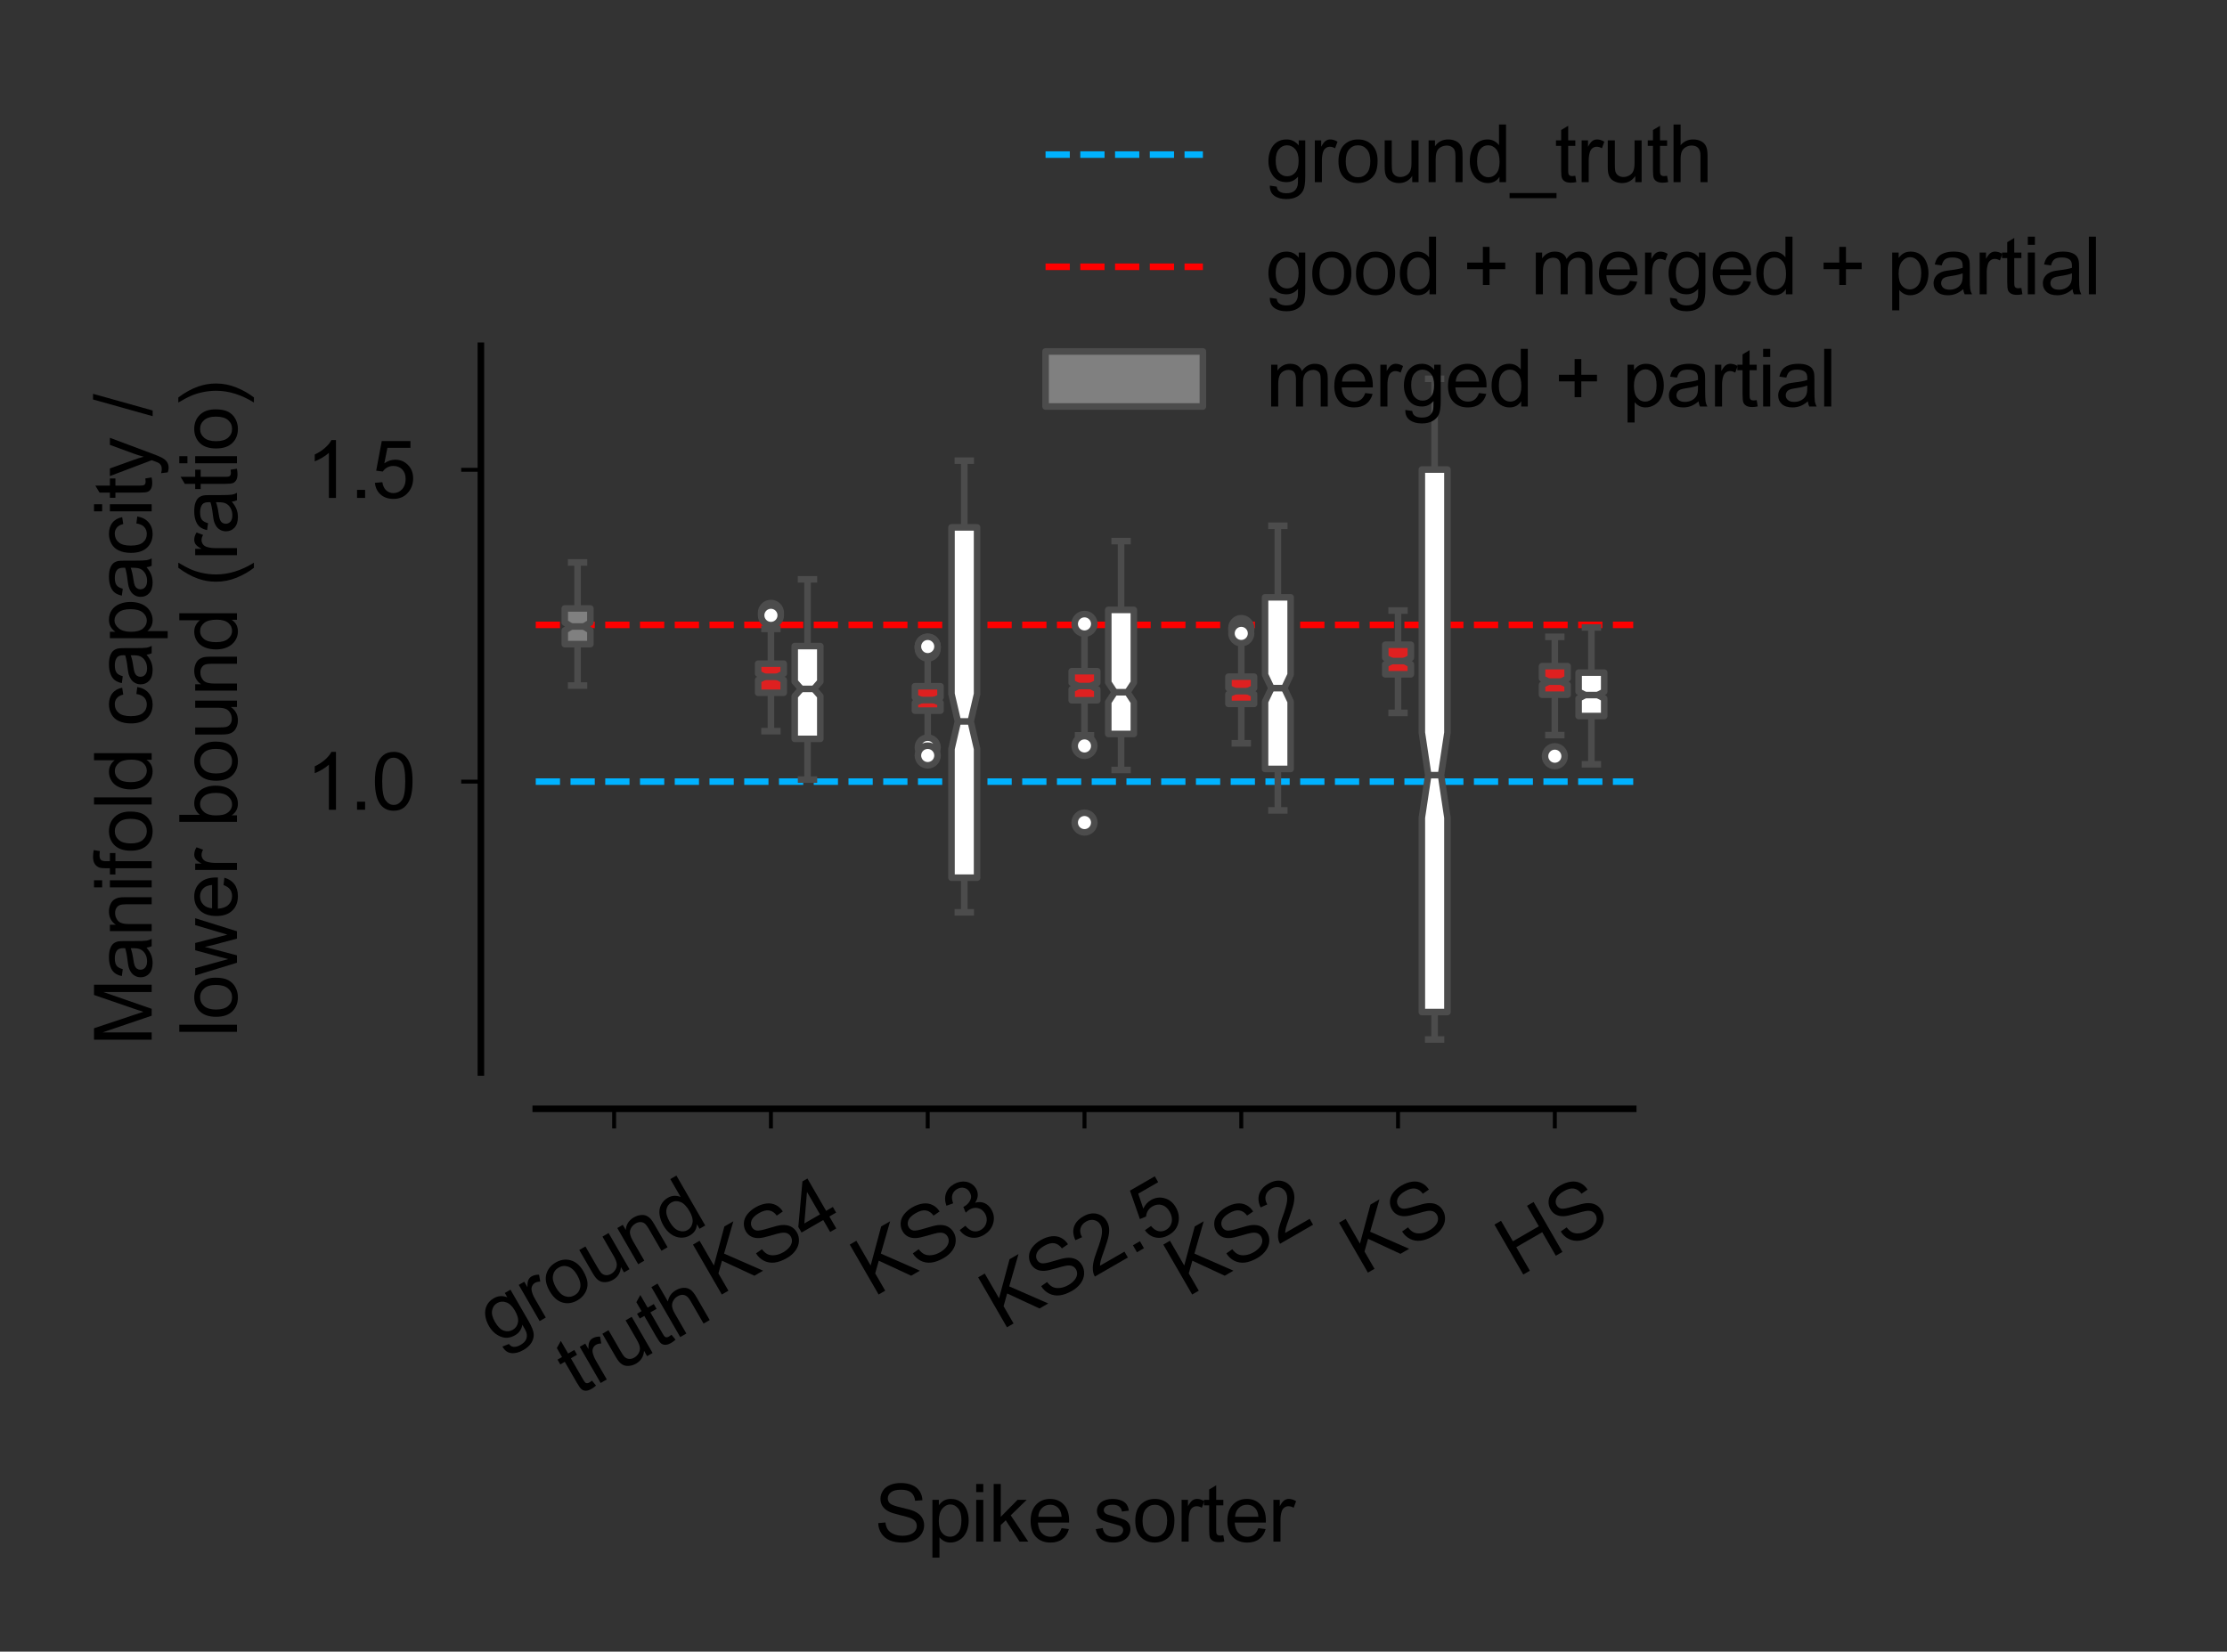<?xml version="1.0" encoding="utf-8" standalone="no"?>
<!DOCTYPE svg PUBLIC "-//W3C//DTD SVG 1.1//EN"
  "http://www.w3.org/Graphics/SVG/1.1/DTD/svg11.dtd">
<svg xmlns:xlink="http://www.w3.org/1999/xlink" width="169.845pt" height="125.997pt" viewBox="0 0 169.845 125.997" xmlns="http://www.w3.org/2000/svg" version="1.1">
 <rect x="0" y="0" width="169.845" height="125.997" fill="#333333" stroke="none"/>
 <defs>
  <style type="text/css">*{stroke-linejoin: round; stroke-linecap: butt}</style>
 </defs>
 <g id="figure_1">
  <g id="patch_1">
   <path d="M 0 125.997 
L 169.845 125.997 
L 169.845 0 
L 0 0 
L 0 125.997 
z
" style="fill: none"/>
  </g>
  <g id="axes_1">
   <g id="patch_2">
    <path d="M 40.86 81.816 
L 124.56 81.816 
L 124.56 26.376 
L 40.86 26.376 
L 40.86 81.816 
z
" style="fill: none"/>
   </g>
   <g id="patch_3">
    <path d="M 46.838 107.202 
L 46.838 107.202 
L 46.838 107.202 
L 46.838 107.202 
z
" clip-path="url(#pcdb1989d10)" style="fill: #808080; stroke: #4c4c4c; stroke-width: 0.5; stroke-linejoin: miter"/>
   </g>
   <g id="patch_4">
    <path d="M 46.838 107.202 
L 46.838 107.202 
L 46.838 107.202 
L 46.838 107.202 
z
" clip-path="url(#pcdb1989d10)" style="fill: #df2020; stroke: #4c4c4c; stroke-width: 0.5; stroke-linejoin: miter"/>
   </g>
   <g id="patch_5">
    <path d="M 46.838 107.202 
L 46.838 107.202 
L 46.838 107.202 
L 46.838 107.202 
z
" clip-path="url(#pcdb1989d10)" style="fill: #ffffff; stroke: #4c4c4c; stroke-width: 0.5; stroke-linejoin: miter"/>
   </g>
   <g id="matplotlib.axis_1">
    <g id="xtick_1">
     <g id="line2d_1">
      <defs>
       <path id="m2b11ba5241" d="M 0 0 
L 0 1.5 
" style="stroke: #000000; stroke-width: 0.3"/>
      </defs>
      <g>
       <use xlink:href="#m2b11ba5241" x="46.838" y="84.588" style="stroke: #000000; stroke-width: 0.3"/>
      </g>
     </g>
     <g id="text_1">
      <!-- ground -->
      <g transform="translate(37.921 102.648) rotate(-30) scale(0.06 -0.06)">
       <defs>
        <path id="ArialMT-67" d="M 319 -275 
L 866 -356 
Q 900 -609 1056 -725 
Q 1266 -881 1628 -881 
Q 2019 -881 2231 -725 
Q 2444 -569 2519 -288 
Q 2563 -116 2559 434 
Q 2191 0 1641 0 
Q 956 0 581 494 
Q 206 988 206 1678 
Q 206 2153 378 2554 
Q 550 2956 876 3175 
Q 1203 3394 1644 3394 
Q 2231 3394 2613 2919 
L 2613 3319 
L 3131 3319 
L 3131 450 
Q 3131 -325 2973 -648 
Q 2816 -972 2473 -1159 
Q 2131 -1347 1631 -1347 
Q 1038 -1347 672 -1080 
Q 306 -813 319 -275 
z
M 784 1719 
Q 784 1066 1043 766 
Q 1303 466 1694 466 
Q 2081 466 2343 764 
Q 2606 1063 2606 1700 
Q 2606 2309 2336 2618 
Q 2066 2928 1684 2928 
Q 1309 2928 1046 2623 
Q 784 2319 784 1719 
z
" transform="scale(0.016)"/>
        <path id="ArialMT-72" d="M 416 0 
L 416 3319 
L 922 3319 
L 922 2816 
Q 1116 3169 1280 3281 
Q 1444 3394 1641 3394 
Q 1925 3394 2219 3213 
L 2025 2691 
Q 1819 2813 1613 2813 
Q 1428 2813 1281 2702 
Q 1134 2591 1072 2394 
Q 978 2094 978 1738 
L 978 0 
L 416 0 
z
" transform="scale(0.016)"/>
        <path id="ArialMT-6f" d="M 213 1659 
Q 213 2581 725 3025 
Q 1153 3394 1769 3394 
Q 2453 3394 2887 2945 
Q 3322 2497 3322 1706 
Q 3322 1066 3130 698 
Q 2938 331 2570 128 
Q 2203 -75 1769 -75 
Q 1072 -75 642 372 
Q 213 819 213 1659 
z
M 791 1659 
Q 791 1022 1069 705 
Q 1347 388 1769 388 
Q 2188 388 2466 706 
Q 2744 1025 2744 1678 
Q 2744 2294 2464 2611 
Q 2184 2928 1769 2928 
Q 1347 2928 1069 2612 
Q 791 2297 791 1659 
z
" transform="scale(0.016)"/>
        <path id="ArialMT-75" d="M 2597 0 
L 2597 488 
Q 2209 -75 1544 -75 
Q 1250 -75 995 37 
Q 741 150 617 320 
Q 494 491 444 738 
Q 409 903 409 1263 
L 409 3319 
L 972 3319 
L 972 1478 
Q 972 1038 1006 884 
Q 1059 663 1231 536 
Q 1403 409 1656 409 
Q 1909 409 2131 539 
Q 2353 669 2445 892 
Q 2538 1116 2538 1541 
L 2538 3319 
L 3100 3319 
L 3100 0 
L 2597 0 
z
" transform="scale(0.016)"/>
        <path id="ArialMT-6e" d="M 422 0 
L 422 3319 
L 928 3319 
L 928 2847 
Q 1294 3394 1984 3394 
Q 2284 3394 2536 3286 
Q 2788 3178 2913 3003 
Q 3038 2828 3088 2588 
Q 3119 2431 3119 2041 
L 3119 0 
L 2556 0 
L 2556 2019 
Q 2556 2363 2490 2533 
Q 2425 2703 2258 2804 
Q 2091 2906 1866 2906 
Q 1506 2906 1245 2678 
Q 984 2450 984 1813 
L 984 0 
L 422 0 
z
" transform="scale(0.016)"/>
        <path id="ArialMT-64" d="M 2575 0 
L 2575 419 
Q 2259 -75 1647 -75 
Q 1250 -75 917 144 
Q 584 363 401 755 
Q 219 1147 219 1656 
Q 219 2153 384 2558 
Q 550 2963 881 3178 
Q 1213 3394 1622 3394 
Q 1922 3394 2156 3267 
Q 2391 3141 2538 2938 
L 2538 4581 
L 3097 4581 
L 3097 0 
L 2575 0 
z
M 797 1656 
Q 797 1019 1065 703 
Q 1334 388 1700 388 
Q 2069 388 2326 689 
Q 2584 991 2584 1609 
Q 2584 2291 2321 2609 
Q 2059 2928 1675 2928 
Q 1300 2928 1048 2622 
Q 797 2316 797 1656 
z
" transform="scale(0.016)"/>
       </defs>
       <use xlink:href="#ArialMT-67"/>
       <use xlink:href="#ArialMT-72" x="55.615"/>
       <use xlink:href="#ArialMT-6f" x="88.916"/>
       <use xlink:href="#ArialMT-75" x="144.531"/>
       <use xlink:href="#ArialMT-6e" x="200.146"/>
       <use xlink:href="#ArialMT-64" x="255.762"/>
      </g>
      <!-- truth -->
      <g transform="translate(44.02 106.535) rotate(-30) scale(0.06 -0.06)">
       <defs>
        <path id="ArialMT-74" d="M 1650 503 
L 1731 6 
Q 1494 -44 1306 -44 
Q 1000 -44 831 53 
Q 663 150 594 308 
Q 525 466 525 972 
L 525 2881 
L 113 2881 
L 113 3319 
L 525 3319 
L 525 4141 
L 1084 4478 
L 1084 3319 
L 1650 3319 
L 1650 2881 
L 1084 2881 
L 1084 941 
Q 1084 700 1114 631 
Q 1144 563 1211 522 
Q 1278 481 1403 481 
Q 1497 481 1650 503 
z
" transform="scale(0.016)"/>
        <path id="ArialMT-68" d="M 422 0 
L 422 4581 
L 984 4581 
L 984 2938 
Q 1378 3394 1978 3394 
Q 2347 3394 2619 3248 
Q 2891 3103 3008 2847 
Q 3125 2591 3125 2103 
L 3125 0 
L 2563 0 
L 2563 2103 
Q 2563 2525 2380 2717 
Q 2197 2909 1863 2909 
Q 1613 2909 1392 2779 
Q 1172 2650 1078 2428 
Q 984 2206 984 1816 
L 984 0 
L 422 0 
z
" transform="scale(0.016)"/>
       </defs>
       <use xlink:href="#ArialMT-74"/>
       <use xlink:href="#ArialMT-72" x="27.783"/>
       <use xlink:href="#ArialMT-75" x="61.084"/>
       <use xlink:href="#ArialMT-74" x="116.699"/>
       <use xlink:href="#ArialMT-68" x="144.482"/>
      </g>
     </g>
    </g>
    <g id="xtick_2">
     <g id="line2d_2">
      <g>
       <use xlink:href="#m2b11ba5241" x="58.796" y="84.588" style="stroke: #000000; stroke-width: 0.3"/>
      </g>
     </g>
     <g id="text_2">
      <!-- KS4 -->
      <g transform="translate(54.66 98.978) rotate(-30) scale(0.06 -0.06)">
       <defs>
        <path id="ArialMT-4b" d="M 469 0 
L 469 4581 
L 1075 4581 
L 1075 2309 
L 3350 4581 
L 4172 4581 
L 2250 2725 
L 4256 0 
L 3456 0 
L 1825 2319 
L 1075 1588 
L 1075 0 
L 469 0 
z
" transform="scale(0.016)"/>
        <path id="ArialMT-53" d="M 288 1472 
L 859 1522 
Q 900 1178 1048 958 
Q 1197 738 1509 602 
Q 1822 466 2213 466 
Q 2559 466 2825 569 
Q 3091 672 3220 851 
Q 3350 1031 3350 1244 
Q 3350 1459 3225 1620 
Q 3100 1781 2813 1891 
Q 2628 1963 1997 2114 
Q 1366 2266 1113 2400 
Q 784 2572 623 2826 
Q 463 3081 463 3397 
Q 463 3744 659 4045 
Q 856 4347 1234 4503 
Q 1613 4659 2075 4659 
Q 2584 4659 2973 4495 
Q 3363 4331 3572 4012 
Q 3781 3694 3797 3291 
L 3216 3247 
Q 3169 3681 2898 3903 
Q 2628 4125 2100 4125 
Q 1550 4125 1298 3923 
Q 1047 3722 1047 3438 
Q 1047 3191 1225 3031 
Q 1400 2872 2139 2705 
Q 2878 2538 3153 2413 
Q 3553 2228 3743 1945 
Q 3934 1663 3934 1294 
Q 3934 928 3725 604 
Q 3516 281 3123 101 
Q 2731 -78 2241 -78 
Q 1619 -78 1198 103 
Q 778 284 539 648 
Q 300 1013 288 1472 
z
" transform="scale(0.016)"/>
        <path id="ArialMT-34" d="M 2069 0 
L 2069 1097 
L 81 1097 
L 81 1613 
L 2172 4581 
L 2631 4581 
L 2631 1613 
L 3250 1613 
L 3250 1097 
L 2631 1097 
L 2631 0 
L 2069 0 
z
M 2069 1613 
L 2069 3678 
L 634 1613 
L 2069 1613 
z
" transform="scale(0.016)"/>
       </defs>
       <use xlink:href="#ArialMT-4b"/>
       <use xlink:href="#ArialMT-53" x="66.699"/>
       <use xlink:href="#ArialMT-34" x="133.398"/>
      </g>
     </g>
    </g>
    <g id="xtick_3">
     <g id="line2d_3">
      <g>
       <use xlink:href="#m2b11ba5241" x="70.753" y="84.588" style="stroke: #000000; stroke-width: 0.3"/>
      </g>
     </g>
     <g id="text_3">
      <!-- KS3 -->
      <g transform="translate(66.617 98.978) rotate(-30) scale(0.06 -0.06)">
       <defs>
        <path id="ArialMT-33" d="M 269 1209 
L 831 1284 
Q 928 806 1161 595 
Q 1394 384 1728 384 
Q 2125 384 2398 659 
Q 2672 934 2672 1341 
Q 2672 1728 2419 1979 
Q 2166 2231 1775 2231 
Q 1616 2231 1378 2169 
L 1441 2663 
Q 1497 2656 1531 2656 
Q 1891 2656 2178 2843 
Q 2466 3031 2466 3422 
Q 2466 3731 2256 3934 
Q 2047 4138 1716 4138 
Q 1388 4138 1169 3931 
Q 950 3725 888 3313 
L 325 3413 
Q 428 3978 793 4289 
Q 1159 4600 1703 4600 
Q 2078 4600 2393 4439 
Q 2709 4278 2876 4000 
Q 3044 3722 3044 3409 
Q 3044 3113 2884 2869 
Q 2725 2625 2413 2481 
Q 2819 2388 3044 2092 
Q 3269 1797 3269 1353 
Q 3269 753 2831 336 
Q 2394 -81 1725 -81 
Q 1122 -81 723 278 
Q 325 638 269 1209 
z
" transform="scale(0.016)"/>
       </defs>
       <use xlink:href="#ArialMT-4b"/>
       <use xlink:href="#ArialMT-53" x="66.699"/>
       <use xlink:href="#ArialMT-33" x="133.398"/>
      </g>
     </g>
    </g>
    <g id="xtick_4">
     <g id="line2d_4">
      <g>
       <use xlink:href="#m2b11ba5241" x="82.71" y="84.588" style="stroke: #000000; stroke-width: 0.3"/>
      </g>
     </g>
     <g id="text_4">
      <!-- KS2.5 -->
      <g transform="translate(76.408 101.479) rotate(-30) scale(0.06 -0.06)">
       <defs>
        <path id="ArialMT-32" d="M 3222 541 
L 3222 0 
L 194 0 
Q 188 203 259 391 
Q 375 700 629 1000 
Q 884 1300 1366 1694 
Q 2113 2306 2375 2664 
Q 2638 3022 2638 3341 
Q 2638 3675 2398 3904 
Q 2159 4134 1775 4134 
Q 1369 4134 1125 3890 
Q 881 3647 878 3216 
L 300 3275 
Q 359 3922 746 4261 
Q 1134 4600 1788 4600 
Q 2447 4600 2831 4234 
Q 3216 3869 3216 3328 
Q 3216 3053 3103 2787 
Q 2991 2522 2730 2228 
Q 2469 1934 1863 1422 
Q 1356 997 1212 845 
Q 1069 694 975 541 
L 3222 541 
z
" transform="scale(0.016)"/>
        <path id="ArialMT-2e" d="M 581 0 
L 581 641 
L 1222 641 
L 1222 0 
L 581 0 
z
" transform="scale(0.016)"/>
        <path id="ArialMT-35" d="M 266 1200 
L 856 1250 
Q 922 819 1161 601 
Q 1400 384 1738 384 
Q 2144 384 2425 690 
Q 2706 997 2706 1503 
Q 2706 1984 2436 2262 
Q 2166 2541 1728 2541 
Q 1456 2541 1237 2417 
Q 1019 2294 894 2097 
L 366 2166 
L 809 4519 
L 3088 4519 
L 3088 3981 
L 1259 3981 
L 1013 2750 
Q 1425 3038 1878 3038 
Q 2478 3038 2890 2622 
Q 3303 2206 3303 1553 
Q 3303 931 2941 478 
Q 2500 -78 1738 -78 
Q 1113 -78 717 272 
Q 322 622 266 1200 
z
" transform="scale(0.016)"/>
       </defs>
       <use xlink:href="#ArialMT-4b"/>
       <use xlink:href="#ArialMT-53" x="66.699"/>
       <use xlink:href="#ArialMT-32" x="133.398"/>
       <use xlink:href="#ArialMT-2e" x="189.014"/>
       <use xlink:href="#ArialMT-35" x="216.797"/>
      </g>
     </g>
    </g>
    <g id="xtick_5">
     <g id="line2d_5">
      <g>
       <use xlink:href="#m2b11ba5241" x="94.667" y="84.588" style="stroke: #000000; stroke-width: 0.3"/>
      </g>
     </g>
     <g id="text_5">
      <!-- KS2 -->
      <g transform="translate(90.532 98.978) rotate(-30) scale(0.06 -0.06)">
       <use xlink:href="#ArialMT-4b"/>
       <use xlink:href="#ArialMT-53" x="66.699"/>
       <use xlink:href="#ArialMT-32" x="133.398"/>
      </g>
     </g>
    </g>
    <g id="xtick_6">
     <g id="line2d_6">
      <g>
       <use xlink:href="#m2b11ba5241" x="106.624" y="84.588" style="stroke: #000000; stroke-width: 0.3"/>
      </g>
     </g>
     <g id="text_6">
      <!-- KS -->
      <g transform="translate(103.934 97.309) rotate(-30) scale(0.06 -0.06)">
       <use xlink:href="#ArialMT-4b"/>
       <use xlink:href="#ArialMT-53" x="66.699"/>
      </g>
     </g>
    </g>
    <g id="xtick_7">
     <g id="line2d_7">
      <g>
       <use xlink:href="#m2b11ba5241" x="118.581" y="84.588" style="stroke: #000000; stroke-width: 0.3"/>
      </g>
     </g>
     <g id="text_7">
      <!-- HS -->
      <g transform="translate(115.747 97.475) rotate(-30) scale(0.06 -0.06)">
       <defs>
        <path id="ArialMT-48" d="M 513 0 
L 513 4581 
L 1119 4581 
L 1119 2700 
L 3500 2700 
L 3500 4581 
L 4106 4581 
L 4106 0 
L 3500 0 
L 3500 2159 
L 1119 2159 
L 1119 0 
L 513 0 
z
" transform="scale(0.016)"/>
       </defs>
       <use xlink:href="#ArialMT-48"/>
       <use xlink:href="#ArialMT-53" x="72.217"/>
      </g>
     </g>
    </g>
    <g id="text_8">
     <!-- Spike sorter -->
     <g transform="translate(66.704 117.605) scale(0.06 -0.06)">
      <defs>
       <path id="ArialMT-70" d="M 422 -1272 
L 422 3319 
L 934 3319 
L 934 2888 
Q 1116 3141 1344 3267 
Q 1572 3394 1897 3394 
Q 2322 3394 2647 3175 
Q 2972 2956 3137 2557 
Q 3303 2159 3303 1684 
Q 3303 1175 3120 767 
Q 2938 359 2589 142 
Q 2241 -75 1856 -75 
Q 1575 -75 1351 44 
Q 1128 163 984 344 
L 984 -1272 
L 422 -1272 
z
M 931 1641 
Q 931 1000 1190 694 
Q 1450 388 1819 388 
Q 2194 388 2461 705 
Q 2728 1022 2728 1688 
Q 2728 2322 2467 2637 
Q 2206 2953 1844 2953 
Q 1484 2953 1207 2617 
Q 931 2281 931 1641 
z
" transform="scale(0.016)"/>
       <path id="ArialMT-69" d="M 425 3934 
L 425 4581 
L 988 4581 
L 988 3934 
L 425 3934 
z
M 425 0 
L 425 3319 
L 988 3319 
L 988 0 
L 425 0 
z
" transform="scale(0.016)"/>
       <path id="ArialMT-6b" d="M 425 0 
L 425 4581 
L 988 4581 
L 988 1969 
L 2319 3319 
L 3047 3319 
L 1778 2088 
L 3175 0 
L 2481 0 
L 1384 1697 
L 988 1316 
L 988 0 
L 425 0 
z
" transform="scale(0.016)"/>
       <path id="ArialMT-65" d="M 2694 1069 
L 3275 997 
Q 3138 488 2766 206 
Q 2394 -75 1816 -75 
Q 1088 -75 661 373 
Q 234 822 234 1631 
Q 234 2469 665 2931 
Q 1097 3394 1784 3394 
Q 2450 3394 2872 2941 
Q 3294 2488 3294 1666 
Q 3294 1616 3291 1516 
L 816 1516 
Q 847 969 1125 678 
Q 1403 388 1819 388 
Q 2128 388 2347 550 
Q 2566 713 2694 1069 
z
M 847 1978 
L 2700 1978 
Q 2663 2397 2488 2606 
Q 2219 2931 1791 2931 
Q 1403 2931 1139 2672 
Q 875 2413 847 1978 
z
" transform="scale(0.016)"/>
       <path id="ArialMT-20" transform="scale(0.016)"/>
       <path id="ArialMT-73" d="M 197 991 
L 753 1078 
Q 800 744 1014 566 
Q 1228 388 1613 388 
Q 2000 388 2187 545 
Q 2375 703 2375 916 
Q 2375 1106 2209 1216 
Q 2094 1291 1634 1406 
Q 1016 1563 777 1677 
Q 538 1791 414 1992 
Q 291 2194 291 2438 
Q 291 2659 392 2848 
Q 494 3038 669 3163 
Q 800 3259 1026 3326 
Q 1253 3394 1513 3394 
Q 1903 3394 2198 3281 
Q 2494 3169 2634 2976 
Q 2775 2784 2828 2463 
L 2278 2388 
Q 2241 2644 2061 2787 
Q 1881 2931 1553 2931 
Q 1166 2931 1000 2803 
Q 834 2675 834 2503 
Q 834 2394 903 2306 
Q 972 2216 1119 2156 
Q 1203 2125 1616 2013 
Q 2213 1853 2448 1751 
Q 2684 1650 2818 1456 
Q 2953 1263 2953 975 
Q 2953 694 2789 445 
Q 2625 197 2315 61 
Q 2006 -75 1616 -75 
Q 969 -75 630 194 
Q 291 463 197 991 
z
" transform="scale(0.016)"/>
      </defs>
      <use xlink:href="#ArialMT-53"/>
      <use xlink:href="#ArialMT-70" x="66.699"/>
      <use xlink:href="#ArialMT-69" x="122.314"/>
      <use xlink:href="#ArialMT-6b" x="144.531"/>
      <use xlink:href="#ArialMT-65" x="194.531"/>
      <use xlink:href="#ArialMT-20" x="250.146"/>
      <use xlink:href="#ArialMT-73" x="277.93"/>
      <use xlink:href="#ArialMT-6f" x="327.93"/>
      <use xlink:href="#ArialMT-72" x="383.545"/>
      <use xlink:href="#ArialMT-74" x="416.846"/>
      <use xlink:href="#ArialMT-65" x="444.629"/>
      <use xlink:href="#ArialMT-72" x="500.244"/>
     </g>
    </g>
   </g>
   <g id="matplotlib.axis_2">
    <g id="ytick_1">
     <g id="line2d_8">
      <defs>
       <path id="m4f3268aab2" d="M 0 0 
L -1.5 0 
" style="stroke: #000000; stroke-width: 0.3"/>
      </defs>
      <g>
       <use xlink:href="#m4f3268aab2" x="36.675" y="59.626" style="stroke: #000000; stroke-width: 0.3"/>
      </g>
     </g>
     <g id="text_9">
      <!-- 1.0 -->
      <g transform="translate(23.335 61.773) scale(0.06 -0.06)">
       <defs>
        <path id="ArialMT-31" d="M 2384 0 
L 1822 0 
L 1822 3584 
Q 1619 3391 1289 3197 
Q 959 3003 697 2906 
L 697 3450 
Q 1169 3672 1522 3987 
Q 1875 4303 2022 4600 
L 2384 4600 
L 2384 0 
z
" transform="scale(0.016)"/>
        <path id="ArialMT-30" d="M 266 2259 
Q 266 3072 433 3567 
Q 600 4063 929 4331 
Q 1259 4600 1759 4600 
Q 2128 4600 2406 4451 
Q 2684 4303 2865 4023 
Q 3047 3744 3150 3342 
Q 3253 2941 3253 2259 
Q 3253 1453 3087 958 
Q 2922 463 2592 192 
Q 2263 -78 1759 -78 
Q 1097 -78 719 397 
Q 266 969 266 2259 
z
M 844 2259 
Q 844 1131 1108 757 
Q 1372 384 1759 384 
Q 2147 384 2411 759 
Q 2675 1134 2675 2259 
Q 2675 3391 2411 3762 
Q 2147 4134 1753 4134 
Q 1366 4134 1134 3806 
Q 844 3388 844 2259 
z
" transform="scale(0.016)"/>
       </defs>
       <use xlink:href="#ArialMT-31"/>
       <use xlink:href="#ArialMT-2e" x="55.615"/>
       <use xlink:href="#ArialMT-30" x="83.398"/>
      </g>
     </g>
    </g>
    <g id="ytick_2">
     <g id="line2d_9">
      <g>
       <use xlink:href="#m4f3268aab2" x="36.675" y="35.838" style="stroke: #000000; stroke-width: 0.3"/>
      </g>
     </g>
     <g id="text_10">
      <!-- 1.5 -->
      <g transform="translate(23.335 37.985) scale(0.06 -0.06)">
       <use xlink:href="#ArialMT-31"/>
       <use xlink:href="#ArialMT-2e" x="55.615"/>
       <use xlink:href="#ArialMT-35" x="83.398"/>
      </g>
     </g>
    </g>
    <g id="text_11">
     <!-- Manifold capacity /  -->
     <g transform="translate(11.568 79.773) rotate(-90) scale(0.06 -0.06)">
      <defs>
       <path id="ArialMT-4d" d="M 475 0 
L 475 4581 
L 1388 4581 
L 2472 1338 
Q 2622 884 2691 659 
Q 2769 909 2934 1394 
L 4031 4581 
L 4847 4581 
L 4847 0 
L 4263 0 
L 4263 3834 
L 2931 0 
L 2384 0 
L 1059 3900 
L 1059 0 
L 475 0 
z
" transform="scale(0.016)"/>
       <path id="ArialMT-61" d="M 2588 409 
Q 2275 144 1986 34 
Q 1697 -75 1366 -75 
Q 819 -75 525 192 
Q 231 459 231 875 
Q 231 1119 342 1320 
Q 453 1522 633 1644 
Q 813 1766 1038 1828 
Q 1203 1872 1538 1913 
Q 2219 1994 2541 2106 
Q 2544 2222 2544 2253 
Q 2544 2597 2384 2738 
Q 2169 2928 1744 2928 
Q 1347 2928 1158 2789 
Q 969 2650 878 2297 
L 328 2372 
Q 403 2725 575 2942 
Q 747 3159 1072 3276 
Q 1397 3394 1825 3394 
Q 2250 3394 2515 3294 
Q 2781 3194 2906 3042 
Q 3031 2891 3081 2659 
Q 3109 2516 3109 2141 
L 3109 1391 
Q 3109 606 3145 398 
Q 3181 191 3288 0 
L 2700 0 
Q 2613 175 2588 409 
z
M 2541 1666 
Q 2234 1541 1622 1453 
Q 1275 1403 1131 1340 
Q 988 1278 909 1158 
Q 831 1038 831 891 
Q 831 666 1001 516 
Q 1172 366 1500 366 
Q 1825 366 2078 508 
Q 2331 650 2450 897 
Q 2541 1088 2541 1459 
L 2541 1666 
z
" transform="scale(0.016)"/>
       <path id="ArialMT-66" d="M 556 0 
L 556 2881 
L 59 2881 
L 59 3319 
L 556 3319 
L 556 3672 
Q 556 4006 616 4169 
Q 697 4388 901 4523 
Q 1106 4659 1475 4659 
Q 1713 4659 2000 4603 
L 1916 4113 
Q 1741 4144 1584 4144 
Q 1328 4144 1222 4034 
Q 1116 3925 1116 3625 
L 1116 3319 
L 1763 3319 
L 1763 2881 
L 1116 2881 
L 1116 0 
L 556 0 
z
" transform="scale(0.016)"/>
       <path id="ArialMT-6c" d="M 409 0 
L 409 4581 
L 972 4581 
L 972 0 
L 409 0 
z
" transform="scale(0.016)"/>
       <path id="ArialMT-63" d="M 2588 1216 
L 3141 1144 
Q 3050 572 2676 248 
Q 2303 -75 1759 -75 
Q 1078 -75 664 370 
Q 250 816 250 1647 
Q 250 2184 428 2587 
Q 606 2991 970 3192 
Q 1334 3394 1763 3394 
Q 2303 3394 2647 3120 
Q 2991 2847 3088 2344 
L 2541 2259 
Q 2463 2594 2264 2762 
Q 2066 2931 1784 2931 
Q 1359 2931 1093 2626 
Q 828 2322 828 1663 
Q 828 994 1084 691 
Q 1341 388 1753 388 
Q 2084 388 2306 591 
Q 2528 794 2588 1216 
z
" transform="scale(0.016)"/>
       <path id="ArialMT-79" d="M 397 -1278 
L 334 -750 
Q 519 -800 656 -800 
Q 844 -800 956 -737 
Q 1069 -675 1141 -563 
Q 1194 -478 1313 -144 
Q 1328 -97 1363 -6 
L 103 3319 
L 709 3319 
L 1400 1397 
Q 1534 1031 1641 628 
Q 1738 1016 1872 1384 
L 2581 3319 
L 3144 3319 
L 1881 -56 
Q 1678 -603 1566 -809 
Q 1416 -1088 1222 -1217 
Q 1028 -1347 759 -1347 
Q 597 -1347 397 -1278 
z
" transform="scale(0.016)"/>
       <path id="ArialMT-2f" d="M 0 -78 
L 1328 4659 
L 1778 4659 
L 453 -78 
L 0 -78 
z
" transform="scale(0.016)"/>
      </defs>
      <use xlink:href="#ArialMT-4d"/>
      <use xlink:href="#ArialMT-61" x="83.301"/>
      <use xlink:href="#ArialMT-6e" x="138.916"/>
      <use xlink:href="#ArialMT-69" x="194.531"/>
      <use xlink:href="#ArialMT-66" x="216.748"/>
      <use xlink:href="#ArialMT-6f" x="244.531"/>
      <use xlink:href="#ArialMT-6c" x="300.146"/>
      <use xlink:href="#ArialMT-64" x="322.363"/>
      <use xlink:href="#ArialMT-20" x="377.979"/>
      <use xlink:href="#ArialMT-63" x="405.762"/>
      <use xlink:href="#ArialMT-61" x="455.762"/>
      <use xlink:href="#ArialMT-70" x="511.377"/>
      <use xlink:href="#ArialMT-61" x="566.992"/>
      <use xlink:href="#ArialMT-63" x="622.607"/>
      <use xlink:href="#ArialMT-69" x="672.607"/>
      <use xlink:href="#ArialMT-74" x="694.824"/>
      <use xlink:href="#ArialMT-79" x="722.607"/>
      <use xlink:href="#ArialMT-20" x="772.607"/>
      <use xlink:href="#ArialMT-2f" x="800.391"/>
      <use xlink:href="#ArialMT-20" x="828.174"/>
     </g>
     <!-- lower bound (ratio) -->
     <g transform="translate(18.072 79.106) rotate(-90) scale(0.06 -0.06)">
      <defs>
       <path id="ArialMT-77" d="M 1034 0 
L 19 3319 
L 600 3319 
L 1128 1403 
L 1325 691 
Q 1338 744 1497 1375 
L 2025 3319 
L 2603 3319 
L 3100 1394 
L 3266 759 
L 3456 1400 
L 4025 3319 
L 4572 3319 
L 3534 0 
L 2950 0 
L 2422 1988 
L 2294 2553 
L 1622 0 
L 1034 0 
z
" transform="scale(0.016)"/>
       <path id="ArialMT-62" d="M 941 0 
L 419 0 
L 419 4581 
L 981 4581 
L 981 2947 
Q 1338 3394 1891 3394 
Q 2197 3394 2470 3270 
Q 2744 3147 2920 2923 
Q 3097 2700 3197 2384 
Q 3297 2069 3297 1709 
Q 3297 856 2875 390 
Q 2453 -75 1863 -75 
Q 1275 -75 941 416 
L 941 0 
z
M 934 1684 
Q 934 1088 1097 822 
Q 1363 388 1816 388 
Q 2184 388 2453 708 
Q 2722 1028 2722 1663 
Q 2722 2313 2464 2622 
Q 2206 2931 1841 2931 
Q 1472 2931 1203 2611 
Q 934 2291 934 1684 
z
" transform="scale(0.016)"/>
       <path id="ArialMT-28" d="M 1497 -1347 
Q 1031 -759 709 28 
Q 388 816 388 1659 
Q 388 2403 628 3084 
Q 909 3875 1497 4659 
L 1900 4659 
Q 1522 4009 1400 3731 
Q 1209 3300 1100 2831 
Q 966 2247 966 1656 
Q 966 153 1900 -1347 
L 1497 -1347 
z
" transform="scale(0.016)"/>
       <path id="ArialMT-29" d="M 791 -1347 
L 388 -1347 
Q 1322 153 1322 1656 
Q 1322 2244 1188 2822 
Q 1081 3291 891 3722 
Q 769 4003 388 4659 
L 791 4659 
Q 1378 3875 1659 3084 
Q 1900 2403 1900 1659 
Q 1900 816 1576 28 
Q 1253 -759 791 -1347 
z
" transform="scale(0.016)"/>
      </defs>
      <use xlink:href="#ArialMT-6c"/>
      <use xlink:href="#ArialMT-6f" x="22.217"/>
      <use xlink:href="#ArialMT-77" x="77.832"/>
      <use xlink:href="#ArialMT-65" x="150.049"/>
      <use xlink:href="#ArialMT-72" x="205.664"/>
      <use xlink:href="#ArialMT-20" x="238.965"/>
      <use xlink:href="#ArialMT-62" x="266.748"/>
      <use xlink:href="#ArialMT-6f" x="322.363"/>
      <use xlink:href="#ArialMT-75" x="377.979"/>
      <use xlink:href="#ArialMT-6e" x="433.594"/>
      <use xlink:href="#ArialMT-64" x="489.209"/>
      <use xlink:href="#ArialMT-20" x="544.824"/>
      <use xlink:href="#ArialMT-28" x="572.607"/>
      <use xlink:href="#ArialMT-72" x="605.908"/>
      <use xlink:href="#ArialMT-61" x="639.209"/>
      <use xlink:href="#ArialMT-74" x="694.824"/>
      <use xlink:href="#ArialMT-69" x="722.607"/>
      <use xlink:href="#ArialMT-6f" x="744.824"/>
      <use xlink:href="#ArialMT-29" x="800.439"/>
     </g>
    </g>
   </g>
   <g id="LineCollection_1">
    <path d="M 40.86 59.626 
L 124.56 59.626 
" clip-path="url(#pcdb1989d10)" style="fill: none; stroke-dasharray: 1.85,0.8; stroke-dashoffset: 0; stroke: #00b2ff; stroke-width: 0.5"/>
   </g>
   <g id="LineCollection_2">
    <path d="M 40.86 47.671 
L 130.538 47.671 
" clip-path="url(#pcdb1989d10)" style="fill: none; stroke-dasharray: 1.85,0.8; stroke-dashoffset: 0; stroke: #ff0000; stroke-width: 0.5"/>
   </g>
   <g id="patch_6">
    <path d="M 43.072 49.14 
L 45.025 49.14 
L 45.025 48.095 
L 44.537 47.793 
L 45.025 47.49 
L 45.025 46.416 
L 43.072 46.416 
L 43.072 47.49 
L 43.56 47.793 
L 43.072 48.095 
L 43.072 49.14 
z
" clip-path="url(#pcdb1989d10)" style="fill: #808080; stroke: #4c4c4c; stroke-width: 0.5; stroke-linejoin: miter"/>
   </g>
   <g id="line2d_10">
    <path d="M 44.048 49.14 
L 44.048 52.298 
" clip-path="url(#pcdb1989d10)" style="fill: none; stroke: #4c4c4c; stroke-width: 0.5"/>
   </g>
   <g id="line2d_11">
    <path d="M 44.048 46.416 
L 44.048 42.907 
" clip-path="url(#pcdb1989d10)" style="fill: none; stroke: #4c4c4c; stroke-width: 0.5"/>
   </g>
   <g id="line2d_12">
    <path d="M 43.56 52.298 
L 44.537 52.298 
" clip-path="url(#pcdb1989d10)" style="fill: none; stroke: #4c4c4c; stroke-width: 0.5; stroke-linecap: square"/>
   </g>
   <g id="line2d_13">
    <path d="M 43.56 42.907 
L 44.537 42.907 
" clip-path="url(#pcdb1989d10)" style="fill: none; stroke: #4c4c4c; stroke-width: 0.5; stroke-linecap: square"/>
   </g>
   <g id="line2d_14"/>
   <g id="patch_7">
    <path d="M 57.819 52.852 
L 59.772 52.852 
L 59.772 51.877 
L 59.284 51.63 
L 59.772 51.383 
L 59.772 50.628 
L 57.819 50.628 
L 57.819 51.383 
L 58.307 51.63 
L 57.819 51.877 
L 57.819 52.852 
z
" clip-path="url(#pcdb1989d10)" style="fill: #df2020; stroke: #4c4c4c; stroke-width: 0.5; stroke-linejoin: miter"/>
   </g>
   <g id="line2d_15">
    <path d="M 58.796 52.852 
L 58.796 55.778 
" clip-path="url(#pcdb1989d10)" style="fill: none; stroke: #4c4c4c; stroke-width: 0.5"/>
   </g>
   <g id="line2d_16">
    <path d="M 58.796 50.628 
L 58.796 47.975 
" clip-path="url(#pcdb1989d10)" style="fill: none; stroke: #4c4c4c; stroke-width: 0.5"/>
   </g>
   <g id="line2d_17">
    <path d="M 58.307 55.778 
L 59.284 55.778 
" clip-path="url(#pcdb1989d10)" style="fill: none; stroke: #4c4c4c; stroke-width: 0.5; stroke-linecap: square"/>
   </g>
   <g id="line2d_18">
    <path d="M 58.307 47.975 
L 59.284 47.975 
" clip-path="url(#pcdb1989d10)" style="fill: none; stroke: #4c4c4c; stroke-width: 0.5; stroke-linecap: square"/>
   </g>
   <g id="line2d_19">
    <defs>
     <path id="mdc38ddb793" d="M 0 0.75 
C 0.199 0.75 0.39 0.671 0.53 0.53 
C 0.671 0.39 0.75 0.199 0.75 0 
C 0.75 -0.199 0.671 -0.39 0.53 -0.53 
C 0.39 -0.671 0.199 -0.75 0 -0.75 
C -0.199 -0.75 -0.39 -0.671 -0.53 -0.53 
C -0.671 -0.39 -0.75 -0.199 -0.75 0 
C -0.75 0.199 -0.671 0.39 -0.53 0.53 
C -0.39 0.671 -0.199 0.75 0 0.75 
z
" style="stroke: #4c4c4c; stroke-width: 0.5"/>
    </defs>
    <g clip-path="url(#pcdb1989d10)">
     <use xlink:href="#mdc38ddb793" x="58.796" y="46.752" style="fill: #ffffff; stroke: #4c4c4c; stroke-width: 0.5"/>
     <use xlink:href="#mdc38ddb793" x="58.796" y="46.941" style="fill: #ffffff; stroke: #4c4c4c; stroke-width: 0.5"/>
    </g>
   </g>
   <g id="patch_8">
    <path d="M 69.776 54.213 
L 71.729 54.213 
L 71.729 53.613 
L 71.241 53.406 
L 71.729 53.199 
L 71.729 52.351 
L 69.776 52.351 
L 69.776 53.199 
L 70.264 53.406 
L 69.776 53.613 
L 69.776 54.213 
z
" clip-path="url(#pcdb1989d10)" style="fill: #df2020; stroke: #4c4c4c; stroke-width: 0.5; stroke-linejoin: miter"/>
   </g>
   <g id="line2d_20">
    <path d="M 70.753 54.213 
L 70.753 56.991 
" clip-path="url(#pcdb1989d10)" style="fill: none; stroke: #4c4c4c; stroke-width: 0.5"/>
   </g>
   <g id="line2d_21">
    <path d="M 70.753 52.351 
L 70.753 49.592 
" clip-path="url(#pcdb1989d10)" style="fill: none; stroke: #4c4c4c; stroke-width: 0.5"/>
   </g>
   <g id="line2d_22">
    <path d="M 70.264 56.991 
L 71.241 56.991 
" clip-path="url(#pcdb1989d10)" style="fill: none; stroke: #4c4c4c; stroke-width: 0.5; stroke-linecap: square"/>
   </g>
   <g id="line2d_23">
    <path d="M 70.264 49.592 
L 71.241 49.592 
" clip-path="url(#pcdb1989d10)" style="fill: none; stroke: #4c4c4c; stroke-width: 0.5; stroke-linecap: square"/>
   </g>
   <g id="line2d_24">
    <g clip-path="url(#pcdb1989d10)">
     <use xlink:href="#mdc38ddb793" x="70.753" y="57.02" style="fill: #ffffff; stroke: #4c4c4c; stroke-width: 0.5"/>
     <use xlink:href="#mdc38ddb793" x="70.753" y="57.634" style="fill: #ffffff; stroke: #4c4c4c; stroke-width: 0.5"/>
     <use xlink:href="#mdc38ddb793" x="70.753" y="49.354" style="fill: #ffffff; stroke: #4c4c4c; stroke-width: 0.5"/>
     <use xlink:href="#mdc38ddb793" x="70.753" y="49.349" style="fill: #ffffff; stroke: #4c4c4c; stroke-width: 0.5"/>
     <use xlink:href="#mdc38ddb793" x="70.753" y="49.48" style="fill: #ffffff; stroke: #4c4c4c; stroke-width: 0.5"/>
     <use xlink:href="#mdc38ddb793" x="70.753" y="49.322" style="fill: #ffffff; stroke: #4c4c4c; stroke-width: 0.5"/>
    </g>
   </g>
   <g id="patch_9">
    <path d="M 81.733 53.422 
L 83.686 53.422 
L 83.686 52.583 
L 83.198 52.336 
L 83.686 52.09 
L 83.686 51.202 
L 81.733 51.202 
L 81.733 52.09 
L 82.222 52.336 
L 81.733 52.583 
L 81.733 53.422 
z
" clip-path="url(#pcdb1989d10)" style="fill: #df2020; stroke: #4c4c4c; stroke-width: 0.5; stroke-linejoin: miter"/>
   </g>
   <g id="line2d_25">
    <path d="M 82.71 53.422 
L 82.71 56.094 
" clip-path="url(#pcdb1989d10)" style="fill: none; stroke: #4c4c4c; stroke-width: 0.5"/>
   </g>
   <g id="line2d_26">
    <path d="M 82.71 51.202 
L 82.71 48.006 
" clip-path="url(#pcdb1989d10)" style="fill: none; stroke: #4c4c4c; stroke-width: 0.5"/>
   </g>
   <g id="line2d_27">
    <path d="M 82.222 56.094 
L 83.198 56.094 
" clip-path="url(#pcdb1989d10)" style="fill: none; stroke: #4c4c4c; stroke-width: 0.5; stroke-linecap: square"/>
   </g>
   <g id="line2d_28">
    <path d="M 82.222 48.006 
L 83.198 48.006 
" clip-path="url(#pcdb1989d10)" style="fill: none; stroke: #4c4c4c; stroke-width: 0.5; stroke-linecap: square"/>
   </g>
   <g id="line2d_29">
    <g clip-path="url(#pcdb1989d10)">
     <use xlink:href="#mdc38ddb793" x="82.71" y="62.75" style="fill: #ffffff; stroke: #4c4c4c; stroke-width: 0.5"/>
     <use xlink:href="#mdc38ddb793" x="82.71" y="56.905" style="fill: #ffffff; stroke: #4c4c4c; stroke-width: 0.5"/>
     <use xlink:href="#mdc38ddb793" x="82.71" y="47.595" style="fill: #ffffff; stroke: #4c4c4c; stroke-width: 0.5"/>
    </g>
   </g>
   <g id="patch_10">
    <path d="M 93.69 53.698 
L 95.643 53.698 
L 95.643 52.956 
L 95.155 52.726 
L 95.643 52.495 
L 95.643 51.62 
L 93.69 51.62 
L 93.69 52.495 
L 94.179 52.726 
L 93.69 52.956 
L 93.69 53.698 
z
" clip-path="url(#pcdb1989d10)" style="fill: #df2020; stroke: #4c4c4c; stroke-width: 0.5; stroke-linejoin: miter"/>
   </g>
   <g id="line2d_30">
    <path d="M 94.667 53.698 
L 94.667 56.704 
" clip-path="url(#pcdb1989d10)" style="fill: none; stroke: #4c4c4c; stroke-width: 0.5"/>
   </g>
   <g id="line2d_31">
    <path d="M 94.667 51.62 
L 94.667 48.653 
" clip-path="url(#pcdb1989d10)" style="fill: none; stroke: #4c4c4c; stroke-width: 0.5"/>
   </g>
   <g id="line2d_32">
    <path d="M 94.179 56.704 
L 95.155 56.704 
" clip-path="url(#pcdb1989d10)" style="fill: none; stroke: #4c4c4c; stroke-width: 0.5; stroke-linecap: square"/>
   </g>
   <g id="line2d_33">
    <path d="M 94.179 48.653 
L 95.155 48.653 
" clip-path="url(#pcdb1989d10)" style="fill: none; stroke: #4c4c4c; stroke-width: 0.5; stroke-linecap: square"/>
   </g>
   <g id="line2d_34">
    <g clip-path="url(#pcdb1989d10)">
     <use xlink:href="#mdc38ddb793" x="94.667" y="47.91" style="fill: #ffffff; stroke: #4c4c4c; stroke-width: 0.5"/>
     <use xlink:href="#mdc38ddb793" x="94.667" y="48.047" style="fill: #ffffff; stroke: #4c4c4c; stroke-width: 0.5"/>
     <use xlink:href="#mdc38ddb793" x="94.667" y="48.319" style="fill: #ffffff; stroke: #4c4c4c; stroke-width: 0.5"/>
    </g>
   </g>
   <g id="patch_11">
    <path d="M 105.648 51.441 
L 107.601 51.441 
L 107.601 50.678 
L 107.112 50.427 
L 107.601 50.177 
L 107.601 49.185 
L 105.648 49.185 
L 105.648 50.177 
L 106.136 50.427 
L 105.648 50.678 
L 105.648 51.441 
z
" clip-path="url(#pcdb1989d10)" style="fill: #df2020; stroke: #4c4c4c; stroke-width: 0.5; stroke-linejoin: miter"/>
   </g>
   <g id="line2d_35">
    <path d="M 106.624 51.441 
L 106.624 54.385 
" clip-path="url(#pcdb1989d10)" style="fill: none; stroke: #4c4c4c; stroke-width: 0.5"/>
   </g>
   <g id="line2d_36">
    <path d="M 106.624 49.185 
L 106.624 46.576 
" clip-path="url(#pcdb1989d10)" style="fill: none; stroke: #4c4c4c; stroke-width: 0.5"/>
   </g>
   <g id="line2d_37">
    <path d="M 106.136 54.385 
L 107.112 54.385 
" clip-path="url(#pcdb1989d10)" style="fill: none; stroke: #4c4c4c; stroke-width: 0.5; stroke-linecap: square"/>
   </g>
   <g id="line2d_38">
    <path d="M 106.136 46.576 
L 107.112 46.576 
" clip-path="url(#pcdb1989d10)" style="fill: none; stroke: #4c4c4c; stroke-width: 0.5; stroke-linecap: square"/>
   </g>
   <g id="line2d_39"/>
   <g id="patch_12">
    <path d="M 117.605 52.995 
L 119.558 52.995 
L 119.558 52.24 
L 119.069 51.998 
L 119.558 51.757 
L 119.558 50.819 
L 117.605 50.819 
L 117.605 51.757 
L 118.093 51.998 
L 117.605 52.24 
L 117.605 52.995 
z
" clip-path="url(#pcdb1989d10)" style="fill: #df2020; stroke: #4c4c4c; stroke-width: 0.5; stroke-linejoin: miter"/>
   </g>
   <g id="line2d_40">
    <path d="M 118.581 52.995 
L 118.581 56.077 
" clip-path="url(#pcdb1989d10)" style="fill: none; stroke: #4c4c4c; stroke-width: 0.5"/>
   </g>
   <g id="line2d_41">
    <path d="M 118.581 50.819 
L 118.581 48.583 
" clip-path="url(#pcdb1989d10)" style="fill: none; stroke: #4c4c4c; stroke-width: 0.5"/>
   </g>
   <g id="line2d_42">
    <path d="M 118.093 56.077 
L 119.069 56.077 
" clip-path="url(#pcdb1989d10)" style="fill: none; stroke: #4c4c4c; stroke-width: 0.5; stroke-linecap: square"/>
   </g>
   <g id="line2d_43">
    <path d="M 118.093 48.583 
L 119.069 48.583 
" clip-path="url(#pcdb1989d10)" style="fill: none; stroke: #4c4c4c; stroke-width: 0.5; stroke-linecap: square"/>
   </g>
   <g id="line2d_44">
    <g clip-path="url(#pcdb1989d10)">
     <use xlink:href="#mdc38ddb793" x="118.581" y="57.688" style="fill: #ffffff; stroke: #4c4c4c; stroke-width: 0.5"/>
    </g>
   </g>
   <g id="patch_13">
    <path d="M 60.609 56.365 
L 62.562 56.365 
L 62.562 53.109 
L 62.074 52.553 
L 62.562 51.998 
L 62.562 49.288 
L 60.609 49.288 
L 60.609 51.998 
L 61.097 52.553 
L 60.609 53.109 
L 60.609 56.365 
z
" clip-path="url(#pcdb1989d10)" style="fill: #ffffff; stroke: #4c4c4c; stroke-width: 0.5; stroke-linejoin: miter"/>
   </g>
   <g id="line2d_45">
    <path d="M 61.586 56.365 
L 61.586 59.473 
" clip-path="url(#pcdb1989d10)" style="fill: none; stroke: #4c4c4c; stroke-width: 0.5"/>
   </g>
   <g id="line2d_46">
    <path d="M 61.586 49.288 
L 61.586 44.195 
" clip-path="url(#pcdb1989d10)" style="fill: none; stroke: #4c4c4c; stroke-width: 0.5"/>
   </g>
   <g id="line2d_47">
    <path d="M 61.097 59.473 
L 62.074 59.473 
" clip-path="url(#pcdb1989d10)" style="fill: none; stroke: #4c4c4c; stroke-width: 0.5; stroke-linecap: square"/>
   </g>
   <g id="line2d_48">
    <path d="M 61.097 44.195 
L 62.074 44.195 
" clip-path="url(#pcdb1989d10)" style="fill: none; stroke: #4c4c4c; stroke-width: 0.5; stroke-linecap: square"/>
   </g>
   <g id="line2d_49"/>
   <g id="patch_14">
    <path d="M 72.566 66.958 
L 74.519 66.958 
L 74.519 57.133 
L 74.031 55.035 
L 74.519 52.937 
L 74.519 40.231 
L 72.566 40.231 
L 72.566 52.937 
L 73.054 55.035 
L 72.566 57.133 
L 72.566 66.958 
z
" clip-path="url(#pcdb1989d10)" style="fill: #ffffff; stroke: #4c4c4c; stroke-width: 0.5; stroke-linejoin: miter"/>
   </g>
   <g id="line2d_50">
    <path d="M 73.543 66.958 
L 73.543 69.595 
" clip-path="url(#pcdb1989d10)" style="fill: none; stroke: #4c4c4c; stroke-width: 0.5"/>
   </g>
   <g id="line2d_51">
    <path d="M 73.543 40.231 
L 73.543 35.142 
" clip-path="url(#pcdb1989d10)" style="fill: none; stroke: #4c4c4c; stroke-width: 0.5"/>
   </g>
   <g id="line2d_52">
    <path d="M 73.054 69.595 
L 74.031 69.595 
" clip-path="url(#pcdb1989d10)" style="fill: none; stroke: #4c4c4c; stroke-width: 0.5; stroke-linecap: square"/>
   </g>
   <g id="line2d_53">
    <path d="M 73.054 35.142 
L 74.031 35.142 
" clip-path="url(#pcdb1989d10)" style="fill: none; stroke: #4c4c4c; stroke-width: 0.5; stroke-linecap: square"/>
   </g>
   <g id="line2d_54"/>
   <g id="patch_15">
    <path d="M 84.523 55.992 
L 86.476 55.992 
L 86.476 53.552 
L 85.988 52.809 
L 86.476 52.066 
L 86.476 46.526 
L 84.523 46.526 
L 84.523 52.066 
L 85.012 52.809 
L 84.523 53.552 
L 84.523 55.992 
z
" clip-path="url(#pcdb1989d10)" style="fill: #ffffff; stroke: #4c4c4c; stroke-width: 0.5; stroke-linejoin: miter"/>
   </g>
   <g id="line2d_55">
    <path d="M 85.5 55.992 
L 85.5 58.74 
" clip-path="url(#pcdb1989d10)" style="fill: none; stroke: #4c4c4c; stroke-width: 0.5"/>
   </g>
   <g id="line2d_56">
    <path d="M 85.5 46.526 
L 85.5 41.28 
" clip-path="url(#pcdb1989d10)" style="fill: none; stroke: #4c4c4c; stroke-width: 0.5"/>
   </g>
   <g id="line2d_57">
    <path d="M 85.012 58.74 
L 85.988 58.74 
" clip-path="url(#pcdb1989d10)" style="fill: none; stroke: #4c4c4c; stroke-width: 0.5; stroke-linecap: square"/>
   </g>
   <g id="line2d_58">
    <path d="M 85.012 41.28 
L 85.988 41.28 
" clip-path="url(#pcdb1989d10)" style="fill: none; stroke: #4c4c4c; stroke-width: 0.5; stroke-linecap: square"/>
   </g>
   <g id="line2d_59"/>
   <g id="patch_16">
    <path d="M 96.48 58.66 
L 98.433 58.66 
L 98.433 53.524 
L 97.945 52.496 
L 98.433 51.468 
L 98.433 45.569 
L 96.48 45.569 
L 96.48 51.468 
L 96.969 52.496 
L 96.48 53.524 
L 96.48 58.66 
z
" clip-path="url(#pcdb1989d10)" style="fill: #ffffff; stroke: #4c4c4c; stroke-width: 0.5; stroke-linejoin: miter"/>
   </g>
   <g id="line2d_60">
    <path d="M 97.457 58.66 
L 97.457 61.824 
" clip-path="url(#pcdb1989d10)" style="fill: none; stroke: #4c4c4c; stroke-width: 0.5"/>
   </g>
   <g id="line2d_61">
    <path d="M 97.457 45.569 
L 97.457 40.109 
" clip-path="url(#pcdb1989d10)" style="fill: none; stroke: #4c4c4c; stroke-width: 0.5"/>
   </g>
   <g id="line2d_62">
    <path d="M 96.969 61.824 
L 97.945 61.824 
" clip-path="url(#pcdb1989d10)" style="fill: none; stroke: #4c4c4c; stroke-width: 0.5; stroke-linecap: square"/>
   </g>
   <g id="line2d_63">
    <path d="M 96.969 40.109 
L 97.945 40.109 
" clip-path="url(#pcdb1989d10)" style="fill: none; stroke: #4c4c4c; stroke-width: 0.5; stroke-linecap: square"/>
   </g>
   <g id="line2d_64"/>
   <g id="patch_17">
    <path d="M 108.438 77.204 
L 110.391 77.204 
L 110.391 62.38 
L 109.902 59.132 
L 110.391 55.883 
L 110.391 35.82 
L 108.438 35.82 
L 108.438 55.883 
L 108.926 59.132 
L 108.438 62.38 
L 108.438 77.204 
z
" clip-path="url(#pcdb1989d10)" style="fill: #ffffff; stroke: #4c4c4c; stroke-width: 0.5; stroke-linejoin: miter"/>
   </g>
   <g id="line2d_65">
    <path d="M 109.414 77.204 
L 109.414 79.296 
" clip-path="url(#pcdb1989d10)" style="fill: none; stroke: #4c4c4c; stroke-width: 0.5"/>
   </g>
   <g id="line2d_66">
    <path d="M 109.414 35.82 
L 109.414 28.896 
" clip-path="url(#pcdb1989d10)" style="fill: none; stroke: #4c4c4c; stroke-width: 0.5"/>
   </g>
   <g id="line2d_67">
    <path d="M 108.926 79.296 
L 109.902 79.296 
" clip-path="url(#pcdb1989d10)" style="fill: none; stroke: #4c4c4c; stroke-width: 0.5; stroke-linecap: square"/>
   </g>
   <g id="line2d_68">
    <path d="M 108.926 28.896 
L 109.902 28.896 
" clip-path="url(#pcdb1989d10)" style="fill: none; stroke: #4c4c4c; stroke-width: 0.5; stroke-linecap: square"/>
   </g>
   <g id="line2d_69"/>
   <g id="patch_18">
    <path d="M 120.395 54.622 
L 122.348 54.622 
L 122.348 53.283 
L 121.859 53.023 
L 122.348 52.763 
L 122.348 51.312 
L 120.395 51.312 
L 120.395 52.763 
L 120.883 53.023 
L 120.395 53.283 
L 120.395 54.622 
z
" clip-path="url(#pcdb1989d10)" style="fill: #ffffff; stroke: #4c4c4c; stroke-width: 0.5; stroke-linejoin: miter"/>
   </g>
   <g id="line2d_70">
    <path d="M 121.371 54.622 
L 121.371 58.303 
" clip-path="url(#pcdb1989d10)" style="fill: none; stroke: #4c4c4c; stroke-width: 0.5"/>
   </g>
   <g id="line2d_71">
    <path d="M 121.371 51.312 
L 121.371 47.868 
" clip-path="url(#pcdb1989d10)" style="fill: none; stroke: #4c4c4c; stroke-width: 0.5"/>
   </g>
   <g id="line2d_72">
    <path d="M 120.883 58.303 
L 121.859 58.303 
" clip-path="url(#pcdb1989d10)" style="fill: none; stroke: #4c4c4c; stroke-width: 0.5; stroke-linecap: square"/>
   </g>
   <g id="line2d_73">
    <path d="M 120.883 47.868 
L 121.859 47.868 
" clip-path="url(#pcdb1989d10)" style="fill: none; stroke: #4c4c4c; stroke-width: 0.5; stroke-linecap: square"/>
   </g>
   <g id="line2d_74"/>
   <g id="line2d_75">
    <path d="M 43.56 47.793 
L 44.537 47.793 
" clip-path="url(#pcdb1989d10)" style="fill: none; stroke: #4c4c4c; stroke-width: 0.5"/>
   </g>
   <g id="line2d_76">
    <path d="M 58.307 51.63 
L 59.284 51.63 
" clip-path="url(#pcdb1989d10)" style="fill: none; stroke: #4c4c4c; stroke-width: 0.5"/>
   </g>
   <g id="line2d_77">
    <path d="M 70.264 53.406 
L 71.241 53.406 
" clip-path="url(#pcdb1989d10)" style="fill: none; stroke: #4c4c4c; stroke-width: 0.5"/>
   </g>
   <g id="line2d_78">
    <path d="M 82.222 52.336 
L 83.198 52.336 
" clip-path="url(#pcdb1989d10)" style="fill: none; stroke: #4c4c4c; stroke-width: 0.5"/>
   </g>
   <g id="line2d_79">
    <path d="M 94.179 52.726 
L 95.155 52.726 
" clip-path="url(#pcdb1989d10)" style="fill: none; stroke: #4c4c4c; stroke-width: 0.5"/>
   </g>
   <g id="line2d_80">
    <path d="M 106.136 50.427 
L 107.112 50.427 
" clip-path="url(#pcdb1989d10)" style="fill: none; stroke: #4c4c4c; stroke-width: 0.5"/>
   </g>
   <g id="line2d_81">
    <path d="M 118.093 51.998 
L 119.069 51.998 
" clip-path="url(#pcdb1989d10)" style="fill: none; stroke: #4c4c4c; stroke-width: 0.5"/>
   </g>
   <g id="line2d_82">
    <path d="M 61.097 52.553 
L 62.074 52.553 
" clip-path="url(#pcdb1989d10)" style="fill: none; stroke: #4c4c4c; stroke-width: 0.5"/>
   </g>
   <g id="line2d_83">
    <path d="M 73.054 55.035 
L 74.031 55.035 
" clip-path="url(#pcdb1989d10)" style="fill: none; stroke: #4c4c4c; stroke-width: 0.5"/>
   </g>
   <g id="line2d_84">
    <path d="M 85.012 52.809 
L 85.988 52.809 
" clip-path="url(#pcdb1989d10)" style="fill: none; stroke: #4c4c4c; stroke-width: 0.5"/>
   </g>
   <g id="line2d_85">
    <path d="M 96.969 52.496 
L 97.945 52.496 
" clip-path="url(#pcdb1989d10)" style="fill: none; stroke: #4c4c4c; stroke-width: 0.5"/>
   </g>
   <g id="line2d_86">
    <path d="M 108.926 59.132 
L 109.902 59.132 
" clip-path="url(#pcdb1989d10)" style="fill: none; stroke: #4c4c4c; stroke-width: 0.5"/>
   </g>
   <g id="line2d_87">
    <path d="M 120.883 53.023 
L 121.859 53.023 
" clip-path="url(#pcdb1989d10)" style="fill: none; stroke: #4c4c4c; stroke-width: 0.5"/>
   </g>
   <g id="patch_19">
    <path d="M 36.675 81.816 
L 36.675 26.376 
" style="fill: none; stroke: #000000; stroke-width: 0.5; stroke-linejoin: miter; stroke-linecap: square"/>
   </g>
   <g id="patch_20">
    <path d="M 40.86 84.588 
L 124.56 84.588 
" style="fill: none; stroke: #000000; stroke-width: 0.5; stroke-linejoin: miter; stroke-linecap: square"/>
   </g>
   <g id="legend_1">
    <g id="line2d_88">
     <path d="M 79.74 11.795 
L 91.74 11.795 
" style="fill: none; stroke-dasharray: 1.85,0.8; stroke-dashoffset: 0; stroke: #00b2ff; stroke-width: 0.5"/>
    </g>
    <g id="text_12">
     <!-- ground_truth -->
     <g transform="translate(96.54 13.895) scale(0.06 -0.06)">
      <defs>
       <path id="ArialMT-5f" d="M -97 -1272 
L -97 -866 
L 3631 -866 
L 3631 -1272 
L -97 -1272 
z
" transform="scale(0.016)"/>
      </defs>
      <use xlink:href="#ArialMT-67"/>
      <use xlink:href="#ArialMT-72" x="55.615"/>
      <use xlink:href="#ArialMT-6f" x="88.916"/>
      <use xlink:href="#ArialMT-75" x="144.531"/>
      <use xlink:href="#ArialMT-6e" x="200.146"/>
      <use xlink:href="#ArialMT-64" x="255.762"/>
      <use xlink:href="#ArialMT-5f" x="311.377"/>
      <use xlink:href="#ArialMT-74" x="366.992"/>
      <use xlink:href="#ArialMT-72" x="394.775"/>
      <use xlink:href="#ArialMT-75" x="428.076"/>
      <use xlink:href="#ArialMT-74" x="483.691"/>
      <use xlink:href="#ArialMT-68" x="511.475"/>
     </g>
    </g>
    <g id="line2d_89">
     <path d="M 79.74 20.352 
L 91.74 20.352 
" style="fill: none; stroke-dasharray: 1.85,0.8; stroke-dashoffset: 0; stroke: #ff0000; stroke-width: 0.5"/>
    </g>
    <g id="text_13">
     <!-- good + merged + partial -->
     <g transform="translate(96.54 22.452) scale(0.06 -0.06)">
      <defs>
       <path id="ArialMT-2b" d="M 1603 741 
L 1603 1997 
L 356 1997 
L 356 2522 
L 1603 2522 
L 1603 3769 
L 2134 3769 
L 2134 2522 
L 3381 2522 
L 3381 1997 
L 2134 1997 
L 2134 741 
L 1603 741 
z
" transform="scale(0.016)"/>
       <path id="ArialMT-6d" d="M 422 0 
L 422 3319 
L 925 3319 
L 925 2853 
Q 1081 3097 1340 3245 
Q 1600 3394 1931 3394 
Q 2300 3394 2536 3241 
Q 2772 3088 2869 2813 
Q 3263 3394 3894 3394 
Q 4388 3394 4653 3120 
Q 4919 2847 4919 2278 
L 4919 0 
L 4359 0 
L 4359 2091 
Q 4359 2428 4304 2576 
Q 4250 2725 4106 2815 
Q 3963 2906 3769 2906 
Q 3419 2906 3187 2673 
Q 2956 2441 2956 1928 
L 2956 0 
L 2394 0 
L 2394 2156 
Q 2394 2531 2256 2718 
Q 2119 2906 1806 2906 
Q 1569 2906 1367 2781 
Q 1166 2656 1075 2415 
Q 984 2175 984 1722 
L 984 0 
L 422 0 
z
" transform="scale(0.016)"/>
      </defs>
      <use xlink:href="#ArialMT-67"/>
      <use xlink:href="#ArialMT-6f" x="55.615"/>
      <use xlink:href="#ArialMT-6f" x="111.23"/>
      <use xlink:href="#ArialMT-64" x="166.846"/>
      <use xlink:href="#ArialMT-20" x="222.461"/>
      <use xlink:href="#ArialMT-2b" x="250.244"/>
      <use xlink:href="#ArialMT-20" x="308.643"/>
      <use xlink:href="#ArialMT-6d" x="336.426"/>
      <use xlink:href="#ArialMT-65" x="419.727"/>
      <use xlink:href="#ArialMT-72" x="475.342"/>
      <use xlink:href="#ArialMT-67" x="508.643"/>
      <use xlink:href="#ArialMT-65" x="564.258"/>
      <use xlink:href="#ArialMT-64" x="619.873"/>
      <use xlink:href="#ArialMT-20" x="675.488"/>
      <use xlink:href="#ArialMT-2b" x="703.271"/>
      <use xlink:href="#ArialMT-20" x="761.67"/>
      <use xlink:href="#ArialMT-70" x="789.453"/>
      <use xlink:href="#ArialMT-61" x="845.068"/>
      <use xlink:href="#ArialMT-72" x="900.684"/>
      <use xlink:href="#ArialMT-74" x="933.984"/>
      <use xlink:href="#ArialMT-69" x="961.768"/>
      <use xlink:href="#ArialMT-61" x="983.984"/>
      <use xlink:href="#ArialMT-6c" x="1039.6"/>
     </g>
    </g>
    <g id="patch_21">
     <path d="M 79.74 31.01 
L 91.74 31.01 
L 91.74 26.81 
L 79.74 26.81 
z
" style="fill: #808080; stroke: #4c4c4c; stroke-width: 0.5; stroke-linejoin: miter"/>
    </g>
    <g id="text_14">
     <!-- merged + partial -->
     <g transform="translate(96.54 31.01) scale(0.06 -0.06)">
      <use xlink:href="#ArialMT-6d"/>
      <use xlink:href="#ArialMT-65" x="83.301"/>
      <use xlink:href="#ArialMT-72" x="138.916"/>
      <use xlink:href="#ArialMT-67" x="172.217"/>
      <use xlink:href="#ArialMT-65" x="227.832"/>
      <use xlink:href="#ArialMT-64" x="283.447"/>
      <use xlink:href="#ArialMT-20" x="339.062"/>
      <use xlink:href="#ArialMT-2b" x="366.846"/>
      <use xlink:href="#ArialMT-20" x="425.244"/>
      <use xlink:href="#ArialMT-70" x="453.027"/>
      <use xlink:href="#ArialMT-61" x="508.643"/>
      <use xlink:href="#ArialMT-72" x="564.258"/>
      <use xlink:href="#ArialMT-74" x="597.559"/>
      <use xlink:href="#ArialMT-69" x="625.342"/>
      <use xlink:href="#ArialMT-61" x="647.559"/>
      <use xlink:href="#ArialMT-6c" x="703.174"/>
     </g>
    </g>
   </g>
  </g>
 </g>
 <defs>
  <clipPath id="pcdb1989d10">
   <rect x="40.86" y="26.376" width="83.7" height="55.44"/>
  </clipPath>
 </defs>
</svg>
